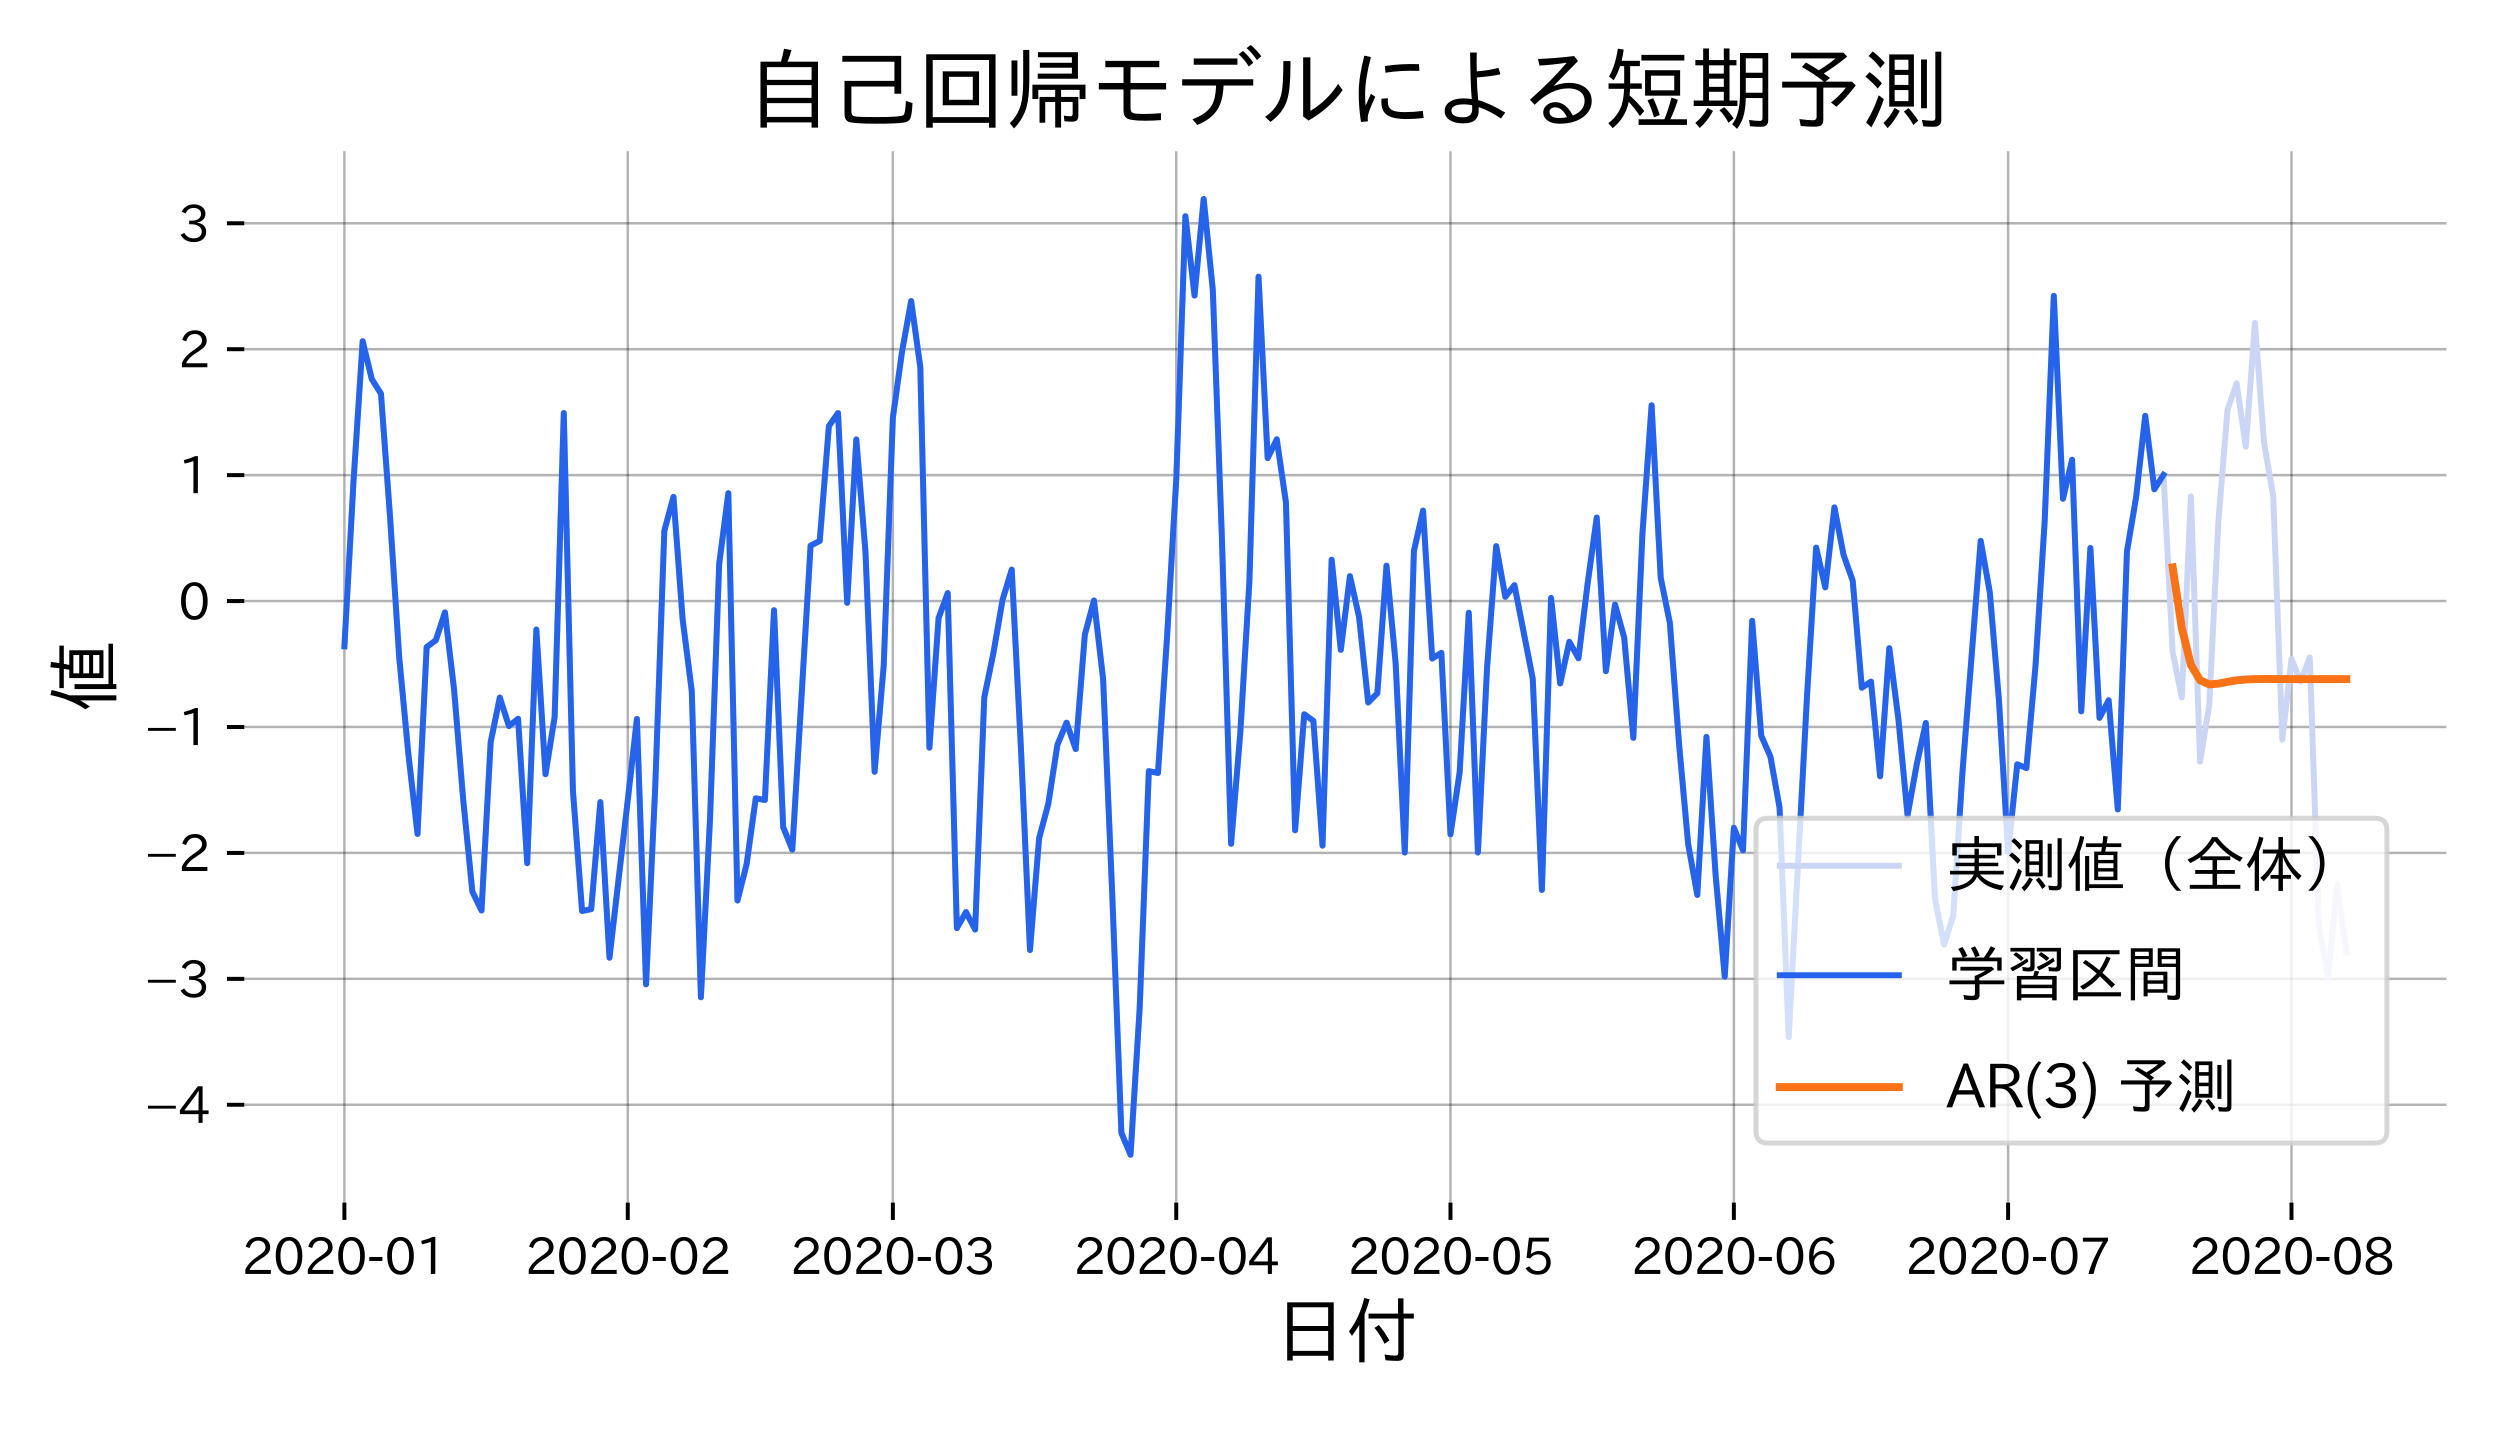 <?xml version="1.0" encoding="utf-8" standalone="no"?>
<!DOCTYPE svg PUBLIC "-//W3C//DTD SVG 1.1//EN"
  "http://www.w3.org/Graphics/SVG/1.1/DTD/svg11.dtd">
<svg xmlns:xlink="http://www.w3.org/1999/xlink" width="504pt" height="288pt" viewBox="0 0 504 288" xmlns="http://www.w3.org/2000/svg" version="1.1">
 <defs>
  <style type="text/css">*{stroke-linejoin: round; stroke-linecap: butt}</style>
 </defs>
 <g id="figure_1">
  <g id="patch_1">
   <path d="M 0 288 
L 504 288 
L 504 0 
L 0 0 
z
" style="fill: #ffffff"/>
  </g>
  <g id="axes_1">
   <g id="patch_2">
    <path d="M 49.25 242.44 
L 493.2 242.44 
L 493.2 30.48 
L 49.25 30.48 
z
" style="fill: #ffffff"/>
   </g>
   <g id="matplotlib.axis_1">
    <g id="xtick_1">
     <g id="line2d_1">
      <path d="M 69.43 242.44 
L 69.43 30.48 
" clip-path="url(#pdb21c81f16)" style="fill: none; stroke: #000000; stroke-opacity: 0.3; stroke-width: 0.5; stroke-linecap: square"/>
     </g>
     <g id="line2d_2">
      <defs>
       <path id="mfc5c01de71" d="M 0 0 
L 0 3.5 
" style="stroke: #000000; stroke-width: 0.8"/>
      </defs>
      <g>
       <use xlink:href="#mfc5c01de71" x="69.43" y="242.44" style="stroke: #000000; stroke-width: 0.8"/>
      </g>
     </g>
     <g id="text_1">
      <!-- 2020-01 -->
      <g transform="translate(48.744 256.931) scale(0.1 -0.1)">
       <defs>
        <path id="IPAexGothic-32" d="M 3659 63 
L 447 63 
L 447 594 
Q 825 1475 1894 2203 
L 2072 2322 
Q 2619 2697 2791 2906 
Q 2988 3153 2988 3444 
Q 2988 3772 2756 4003 
Q 2500 4259 2084 4259 
Q 1250 4259 991 3328 
L 497 3506 
Q 853 4725 2116 4725 
Q 2806 4725 3216 4316 
Q 3575 3947 3575 3425 
Q 3575 3038 3344 2722 
Q 3131 2416 2366 1938 
L 2231 1856 
Q 1256 1253 978 569 
L 3659 569 
L 3659 63 
z
" transform="scale(0.016)"/>
        <path id="IPAexGothic-30" d="M 2038 4725 
Q 2881 4725 3334 3944 
Q 3694 3325 3694 2344 
Q 3694 1372 3334 741 
Q 2888 -31 2016 -31 
Q 1147 -31 700 741 
Q 341 1372 341 2350 
Q 341 3713 1000 4334 
Q 1419 4725 2038 4725 
z
M 2016 4266 
Q 1516 4266 1228 3759 
Q 934 3247 934 2344 
Q 934 1456 1222 947 
Q 1513 447 2016 447 
Q 2619 447 2909 1153 
Q 3100 1622 3100 2375 
Q 3100 3256 2806 3759 
Q 2509 4266 2016 4266 
z
" transform="scale(0.016)"/>
        <path id="IPAexGothic-2d" d="M 1969 1703 
L 319 1703 
L 319 2203 
L 1969 2203 
L 1969 1703 
z
" transform="scale(0.016)"/>
        <path id="IPAexGothic-31" d="M 2463 63 
L 1900 63 
L 1900 4103 
Q 1372 3922 788 3797 
L 684 4231 
Q 1519 4441 2106 4731 
L 2463 4731 
L 2463 63 
z
" transform="scale(0.016)"/>
       </defs>
       <use xlink:href="#IPAexGothic-32"/>
       <use xlink:href="#IPAexGothic-30" transform="translate(62.988 0)"/>
       <use xlink:href="#IPAexGothic-32" transform="translate(125.977 0)"/>
       <use xlink:href="#IPAexGothic-30" transform="translate(188.965 0)"/>
       <use xlink:href="#IPAexGothic-2d" transform="translate(251.953 0)"/>
       <use xlink:href="#IPAexGothic-30" transform="translate(287.744 0)"/>
       <use xlink:href="#IPAexGothic-31" transform="translate(350.732 0)"/>
      </g>
     </g>
    </g>
    <g id="xtick_2">
     <g id="line2d_3">
      <path d="M 126.559 242.44 
L 126.559 30.48 
" clip-path="url(#pdb21c81f16)" style="fill: none; stroke: #000000; stroke-opacity: 0.3; stroke-width: 0.5; stroke-linecap: square"/>
     </g>
     <g id="line2d_4">
      <g>
       <use xlink:href="#mfc5c01de71" x="126.559" y="242.44" style="stroke: #000000; stroke-width: 0.8"/>
      </g>
     </g>
     <g id="text_2">
      <!-- 2020-02 -->
      <g transform="translate(105.874 256.931) scale(0.1 -0.1)">
       <use xlink:href="#IPAexGothic-32"/>
       <use xlink:href="#IPAexGothic-30" transform="translate(62.988 0)"/>
       <use xlink:href="#IPAexGothic-32" transform="translate(125.977 0)"/>
       <use xlink:href="#IPAexGothic-30" transform="translate(188.965 0)"/>
       <use xlink:href="#IPAexGothic-2d" transform="translate(251.953 0)"/>
       <use xlink:href="#IPAexGothic-30" transform="translate(287.744 0)"/>
       <use xlink:href="#IPAexGothic-32" transform="translate(350.732 0)"/>
      </g>
     </g>
    </g>
    <g id="xtick_3">
     <g id="line2d_5">
      <path d="M 180.002 242.44 
L 180.002 30.48 
" clip-path="url(#pdb21c81f16)" style="fill: none; stroke: #000000; stroke-opacity: 0.3; stroke-width: 0.5; stroke-linecap: square"/>
     </g>
     <g id="line2d_6">
      <g>
       <use xlink:href="#mfc5c01de71" x="180.002" y="242.44" style="stroke: #000000; stroke-width: 0.8"/>
      </g>
     </g>
     <g id="text_3">
      <!-- 2020-03 -->
      <g transform="translate(159.317 256.931) scale(0.1 -0.1)">
       <defs>
        <path id="IPAexGothic-33" d="M 2381 2419 
Q 3506 2216 3506 1278 
Q 3506 716 3128 356 
Q 2709 -31 1944 -31 
Q 797 -31 288 881 
L 756 1131 
Q 1109 441 1938 441 
Q 2425 441 2694 691 
Q 2950 928 2950 1291 
Q 2950 1719 2566 1978 
Q 2216 2213 1644 2213 
L 1363 2213 
L 1363 2669 
L 1656 2669 
Q 2231 2669 2534 2888 
Q 2859 3119 2859 3509 
Q 2859 3934 2494 4138 
Q 2259 4278 1931 4278 
Q 1238 4278 903 3578 
L 434 3803 
Q 897 4725 1938 4725 
Q 2597 4725 3006 4394 
Q 3416 4069 3416 3534 
Q 3416 3028 3019 2706 
Q 2763 2500 2381 2444 
L 2381 2419 
z
" transform="scale(0.016)"/>
       </defs>
       <use xlink:href="#IPAexGothic-32"/>
       <use xlink:href="#IPAexGothic-30" transform="translate(62.988 0)"/>
       <use xlink:href="#IPAexGothic-32" transform="translate(125.977 0)"/>
       <use xlink:href="#IPAexGothic-30" transform="translate(188.965 0)"/>
       <use xlink:href="#IPAexGothic-2d" transform="translate(251.953 0)"/>
       <use xlink:href="#IPAexGothic-30" transform="translate(287.744 0)"/>
       <use xlink:href="#IPAexGothic-33" transform="translate(350.732 0)"/>
      </g>
     </g>
    </g>
    <g id="xtick_4">
     <g id="line2d_7">
      <path d="M 237.132 242.44 
L 237.132 30.48 
" clip-path="url(#pdb21c81f16)" style="fill: none; stroke: #000000; stroke-opacity: 0.3; stroke-width: 0.5; stroke-linecap: square"/>
     </g>
     <g id="line2d_8">
      <g>
       <use xlink:href="#mfc5c01de71" x="237.132" y="242.44" style="stroke: #000000; stroke-width: 0.8"/>
      </g>
     </g>
     <g id="text_4">
      <!-- 2020-04 -->
      <g transform="translate(216.447 256.931) scale(0.1 -0.1)">
       <defs>
        <path id="IPAexGothic-34" d="M 3813 1159 
L 3059 1159 
L 3059 63 
L 2547 63 
L 2547 1159 
L 197 1159 
L 197 1672 
L 2456 4678 
L 3059 4678 
L 3059 1634 
L 3813 1634 
L 3813 1159 
z
M 2578 4109 
L 2559 4109 
Q 2278 3656 2003 3284 
L 759 1634 
L 2547 1634 
L 2547 3144 
Q 2547 3481 2578 4109 
z
" transform="scale(0.016)"/>
       </defs>
       <use xlink:href="#IPAexGothic-32"/>
       <use xlink:href="#IPAexGothic-30" transform="translate(62.988 0)"/>
       <use xlink:href="#IPAexGothic-32" transform="translate(125.977 0)"/>
       <use xlink:href="#IPAexGothic-30" transform="translate(188.965 0)"/>
       <use xlink:href="#IPAexGothic-2d" transform="translate(251.953 0)"/>
       <use xlink:href="#IPAexGothic-30" transform="translate(287.744 0)"/>
       <use xlink:href="#IPAexGothic-34" transform="translate(350.732 0)"/>
      </g>
     </g>
    </g>
    <g id="xtick_5">
     <g id="line2d_9">
      <path d="M 292.418 242.44 
L 292.418 30.48 
" clip-path="url(#pdb21c81f16)" style="fill: none; stroke: #000000; stroke-opacity: 0.3; stroke-width: 0.5; stroke-linecap: square"/>
     </g>
     <g id="line2d_10">
      <g>
       <use xlink:href="#mfc5c01de71" x="292.418" y="242.44" style="stroke: #000000; stroke-width: 0.8"/>
      </g>
     </g>
     <g id="text_5">
      <!-- 2020-05 -->
      <g transform="translate(271.733 256.931) scale(0.1 -0.1)">
       <defs>
        <path id="IPAexGothic-35" d="M 1178 2603 
Q 1634 2963 2172 2963 
Q 2816 2963 3241 2528 
Q 3638 2113 3638 1497 
Q 3638 938 3297 513 
Q 2869 -31 2031 -31 
Q 959 -31 469 784 
L 938 1028 
Q 1309 434 2013 434 
Q 2466 434 2769 716 
Q 3081 1013 3081 1503 
Q 3081 1966 2806 2241 
Q 2519 2528 2056 2528 
Q 1406 2528 1072 2028 
L 591 2091 
L 884 4634 
L 3406 4634 
L 3406 4153 
L 1341 4153 
L 1134 2603 
L 1178 2603 
z
" transform="scale(0.016)"/>
       </defs>
       <use xlink:href="#IPAexGothic-32"/>
       <use xlink:href="#IPAexGothic-30" transform="translate(62.988 0)"/>
       <use xlink:href="#IPAexGothic-32" transform="translate(125.977 0)"/>
       <use xlink:href="#IPAexGothic-30" transform="translate(188.965 0)"/>
       <use xlink:href="#IPAexGothic-2d" transform="translate(251.953 0)"/>
       <use xlink:href="#IPAexGothic-30" transform="translate(287.744 0)"/>
       <use xlink:href="#IPAexGothic-35" transform="translate(350.732 0)"/>
      </g>
     </g>
    </g>
    <g id="xtick_6">
     <g id="line2d_11">
      <path d="M 349.547 242.44 
L 349.547 30.48 
" clip-path="url(#pdb21c81f16)" style="fill: none; stroke: #000000; stroke-opacity: 0.3; stroke-width: 0.5; stroke-linecap: square"/>
     </g>
     <g id="line2d_12">
      <g>
       <use xlink:href="#mfc5c01de71" x="349.547" y="242.44" style="stroke: #000000; stroke-width: 0.8"/>
      </g>
     </g>
     <g id="text_6">
      <!-- 2020-06 -->
      <g transform="translate(328.862 256.931) scale(0.1 -0.1)">
       <defs>
        <path id="IPAexGothic-36" d="M 1056 2328 
Q 1509 2981 2234 2981 
Q 2906 2981 3316 2513 
Q 3675 2106 3675 1522 
Q 3675 884 3272 434 
Q 2853 -31 2178 -31 
Q 1375 -31 922 581 
Q 481 1178 481 2228 
Q 481 3425 1013 4109 
Q 1494 4725 2272 4725 
Q 3191 4725 3609 4025 
L 3150 3775 
Q 2894 4266 2300 4266 
Q 1119 4266 1031 2328 
L 1056 2328 
z
M 2141 2547 
Q 1684 2547 1384 2206 
Q 1116 1900 1116 1541 
Q 1116 1156 1353 844 
Q 1672 428 2159 428 
Q 2669 428 2941 844 
Q 3125 1128 3125 1503 
Q 3125 1944 2881 2228 
Q 2600 2547 2141 2547 
z
" transform="scale(0.016)"/>
       </defs>
       <use xlink:href="#IPAexGothic-32"/>
       <use xlink:href="#IPAexGothic-30" transform="translate(62.988 0)"/>
       <use xlink:href="#IPAexGothic-32" transform="translate(125.977 0)"/>
       <use xlink:href="#IPAexGothic-30" transform="translate(188.965 0)"/>
       <use xlink:href="#IPAexGothic-2d" transform="translate(251.953 0)"/>
       <use xlink:href="#IPAexGothic-30" transform="translate(287.744 0)"/>
       <use xlink:href="#IPAexGothic-36" transform="translate(350.732 0)"/>
      </g>
     </g>
    </g>
    <g id="xtick_7">
     <g id="line2d_13">
      <path d="M 404.834 242.44 
L 404.834 30.48 
" clip-path="url(#pdb21c81f16)" style="fill: none; stroke: #000000; stroke-opacity: 0.3; stroke-width: 0.5; stroke-linecap: square"/>
     </g>
     <g id="line2d_14">
      <g>
       <use xlink:href="#mfc5c01de71" x="404.834" y="242.44" style="stroke: #000000; stroke-width: 0.8"/>
      </g>
     </g>
     <g id="text_7">
      <!-- 2020-07 -->
      <g transform="translate(384.149 256.931) scale(0.1 -0.1)">
       <defs>
        <path id="IPAexGothic-37" d="M 3597 4263 
Q 2238 2106 1778 63 
L 1131 63 
Q 1581 1834 2950 4128 
L 428 4128 
L 428 4634 
L 3597 4634 
L 3597 4263 
z
" transform="scale(0.016)"/>
       </defs>
       <use xlink:href="#IPAexGothic-32"/>
       <use xlink:href="#IPAexGothic-30" transform="translate(62.988 0)"/>
       <use xlink:href="#IPAexGothic-32" transform="translate(125.977 0)"/>
       <use xlink:href="#IPAexGothic-30" transform="translate(188.965 0)"/>
       <use xlink:href="#IPAexGothic-2d" transform="translate(251.953 0)"/>
       <use xlink:href="#IPAexGothic-30" transform="translate(287.744 0)"/>
       <use xlink:href="#IPAexGothic-37" transform="translate(350.732 0)"/>
      </g>
     </g>
    </g>
    <g id="xtick_8">
     <g id="line2d_15">
      <path d="M 461.963 242.44 
L 461.963 30.48 
" clip-path="url(#pdb21c81f16)" style="fill: none; stroke: #000000; stroke-opacity: 0.3; stroke-width: 0.5; stroke-linecap: square"/>
     </g>
     <g id="line2d_16">
      <g>
       <use xlink:href="#mfc5c01de71" x="461.963" y="242.44" style="stroke: #000000; stroke-width: 0.8"/>
      </g>
     </g>
     <g id="text_8">
      <!-- 2020-08 -->
      <g transform="translate(441.278 256.931) scale(0.1 -0.1)">
       <defs>
        <path id="IPAexGothic-38" d="M 2541 2425 
Q 3700 2031 3700 1197 
Q 3700 541 3100 197 
Q 2663 -56 2016 -56 
Q 1366 -56 928 197 
Q 347 531 347 1178 
Q 347 1988 1409 2381 
L 1409 2400 
Q 481 2734 481 3509 
Q 481 4100 981 4456 
Q 1406 4756 2019 4756 
Q 2703 4756 3131 4403 
Q 3553 4069 3553 3566 
Q 3553 2706 2541 2444 
L 2541 2425 
z
M 2022 2625 
Q 2997 2856 2997 3528 
Q 2997 3916 2675 4150 
Q 2413 4347 2016 4347 
Q 1606 4347 1331 4128 
Q 1050 3897 1050 3522 
Q 1050 3150 1350 2925 
Q 1494 2809 1722 2722 
Q 1984 2616 2022 2625 
z
M 1978 2209 
Q 922 1931 922 1216 
Q 922 775 1313 556 
Q 1606 391 2009 391 
Q 2575 391 2881 697 
Q 3106 922 3106 1250 
Q 3106 1594 2794 1850 
Q 2609 1994 2350 2100 
Q 2047 2222 1978 2209 
z
" transform="scale(0.016)"/>
       </defs>
       <use xlink:href="#IPAexGothic-32"/>
       <use xlink:href="#IPAexGothic-30" transform="translate(62.988 0)"/>
       <use xlink:href="#IPAexGothic-32" transform="translate(125.977 0)"/>
       <use xlink:href="#IPAexGothic-30" transform="translate(188.965 0)"/>
       <use xlink:href="#IPAexGothic-2d" transform="translate(251.953 0)"/>
       <use xlink:href="#IPAexGothic-30" transform="translate(287.744 0)"/>
       <use xlink:href="#IPAexGothic-38" transform="translate(350.732 0)"/>
      </g>
     </g>
    </g>
    <g id="text_9">
     <!-- 日付 -->
     <g transform="translate(256.825 273.617) scale(0.144 -0.144)">
      <defs>
       <path id="IPAexGothic-65e5" d="M 5231 4800 
L 5231 -288 
L 4744 -288 
L 4744 128 
L 1647 128 
L 1647 -288 
L 1159 -288 
L 1159 4800 
L 5231 4800 
z
M 1647 4372 
L 1647 2731 
L 4744 2731 
L 4744 4372 
L 1647 4372 
z
M 1647 2297 
L 1647 556 
L 4744 556 
L 4744 2297 
L 1647 2297 
z
" transform="scale(0.016)"/>
       <path id="IPAexGothic-4ed8" d="M 1681 3769 
L 1681 -447 
L 1213 -447 
L 1213 2822 
Q 913 2313 578 1863 
L 316 2253 
Q 1241 3463 1653 5184 
L 2128 5069 
Q 1928 4378 1719 3859 
L 1681 3769 
z
M 5084 3816 
L 5991 3816 
L 5991 3388 
L 5109 3388 
L 5109 213 
Q 5109 -78 5006 -191 
Q 4888 -319 4525 -319 
Q 4031 -319 3513 -266 
L 3431 238 
Q 3978 141 4403 141 
Q 4634 141 4634 384 
L 4634 3388 
L 2028 3388 
L 2028 3816 
L 4609 3816 
L 4609 5153 
L 5084 5153 
L 5084 3816 
z
M 3431 1172 
Q 3034 1994 2547 2566 
L 2931 2822 
Q 3428 2231 3853 1472 
L 3431 1172 
z
" transform="scale(0.016)"/>
      </defs>
      <use xlink:href="#IPAexGothic-65e5"/>
      <use xlink:href="#IPAexGothic-4ed8" transform="translate(100 0)"/>
     </g>
    </g>
   </g>
   <g id="matplotlib.axis_2">
    <g id="ytick_1">
     <g id="line2d_17">
      <path d="M 49.25 222.724 
L 493.2 222.724 
" clip-path="url(#pdb21c81f16)" style="fill: none; stroke: #000000; stroke-opacity: 0.3; stroke-width: 0.5; stroke-linecap: square"/>
     </g>
     <g id="line2d_18">
      <defs>
       <path id="m4b4e671183" d="M 0 0 
L -3.5 0 
" style="stroke: #000000; stroke-width: 0.8"/>
      </defs>
      <g>
       <use xlink:href="#m4b4e671183" x="49.25" y="222.724" style="stroke: #000000; stroke-width: 0.8"/>
      </g>
     </g>
     <g id="text_10">
      <!-- −4 -->
      <g transform="translate(29.169 226.47) scale(0.1 -0.1)">
       <defs>
        <path id="IPAexGothic-2212" d="M 416 2222 
L 3922 2222 
L 3922 1856 
L 416 1856 
L 416 2222 
z
" transform="scale(0.016)"/>
       </defs>
       <use xlink:href="#IPAexGothic-2212"/>
       <use xlink:href="#IPAexGothic-34" transform="translate(67.822 0)"/>
      </g>
     </g>
    </g>
    <g id="ytick_2">
     <g id="line2d_19">
      <path d="M 49.25 197.337 
L 493.2 197.337 
" clip-path="url(#pdb21c81f16)" style="fill: none; stroke: #000000; stroke-opacity: 0.3; stroke-width: 0.5; stroke-linecap: square"/>
     </g>
     <g id="line2d_20">
      <g>
       <use xlink:href="#m4b4e671183" x="49.25" y="197.337" style="stroke: #000000; stroke-width: 0.8"/>
      </g>
     </g>
     <g id="text_11">
      <!-- −3 -->
      <g transform="translate(29.169 201.082) scale(0.1 -0.1)">
       <use xlink:href="#IPAexGothic-2212"/>
       <use xlink:href="#IPAexGothic-33" transform="translate(67.822 0)"/>
      </g>
     </g>
    </g>
    <g id="ytick_3">
     <g id="line2d_21">
      <path d="M 49.25 171.949 
L 493.2 171.949 
" clip-path="url(#pdb21c81f16)" style="fill: none; stroke: #000000; stroke-opacity: 0.3; stroke-width: 0.5; stroke-linecap: square"/>
     </g>
     <g id="line2d_22">
      <g>
       <use xlink:href="#m4b4e671183" x="49.25" y="171.949" style="stroke: #000000; stroke-width: 0.8"/>
      </g>
     </g>
     <g id="text_12">
      <!-- −2 -->
      <g transform="translate(29.169 175.694) scale(0.1 -0.1)">
       <use xlink:href="#IPAexGothic-2212"/>
       <use xlink:href="#IPAexGothic-32" transform="translate(67.822 0)"/>
      </g>
     </g>
    </g>
    <g id="ytick_4">
     <g id="line2d_23">
      <path d="M 49.25 146.561 
L 493.2 146.561 
" clip-path="url(#pdb21c81f16)" style="fill: none; stroke: #000000; stroke-opacity: 0.3; stroke-width: 0.5; stroke-linecap: square"/>
     </g>
     <g id="line2d_24">
      <g>
       <use xlink:href="#m4b4e671183" x="49.25" y="146.561" style="stroke: #000000; stroke-width: 0.8"/>
      </g>
     </g>
     <g id="text_13">
      <!-- −1 -->
      <g transform="translate(29.169 150.306) scale(0.1 -0.1)">
       <use xlink:href="#IPAexGothic-2212"/>
       <use xlink:href="#IPAexGothic-31" transform="translate(67.822 0)"/>
      </g>
     </g>
    </g>
    <g id="ytick_5">
     <g id="line2d_25">
      <path d="M 49.25 121.173 
L 493.2 121.173 
" clip-path="url(#pdb21c81f16)" style="fill: none; stroke: #000000; stroke-opacity: 0.3; stroke-width: 0.5; stroke-linecap: square"/>
     </g>
     <g id="line2d_26">
      <g>
       <use xlink:href="#m4b4e671183" x="49.25" y="121.173" style="stroke: #000000; stroke-width: 0.8"/>
      </g>
     </g>
     <g id="text_14">
      <!-- 0 -->
      <g transform="translate(35.952 124.919) scale(0.1 -0.1)">
       <use xlink:href="#IPAexGothic-30"/>
      </g>
     </g>
    </g>
    <g id="ytick_6">
     <g id="line2d_27">
      <path d="M 49.25 95.786 
L 493.2 95.786 
" clip-path="url(#pdb21c81f16)" style="fill: none; stroke: #000000; stroke-opacity: 0.3; stroke-width: 0.5; stroke-linecap: square"/>
     </g>
     <g id="line2d_28">
      <g>
       <use xlink:href="#m4b4e671183" x="49.25" y="95.786" style="stroke: #000000; stroke-width: 0.8"/>
      </g>
     </g>
     <g id="text_15">
      <!-- 1 -->
      <g transform="translate(35.952 99.531) scale(0.1 -0.1)">
       <use xlink:href="#IPAexGothic-31"/>
      </g>
     </g>
    </g>
    <g id="ytick_7">
     <g id="line2d_29">
      <path d="M 49.25 70.398 
L 493.2 70.398 
" clip-path="url(#pdb21c81f16)" style="fill: none; stroke: #000000; stroke-opacity: 0.3; stroke-width: 0.5; stroke-linecap: square"/>
     </g>
     <g id="line2d_30">
      <g>
       <use xlink:href="#m4b4e671183" x="49.25" y="70.398" style="stroke: #000000; stroke-width: 0.8"/>
      </g>
     </g>
     <g id="text_16">
      <!-- 2 -->
      <g transform="translate(35.952 74.143) scale(0.1 -0.1)">
       <use xlink:href="#IPAexGothic-32"/>
      </g>
     </g>
    </g>
    <g id="ytick_8">
     <g id="line2d_31">
      <path d="M 49.25 45.01 
L 493.2 45.01 
" clip-path="url(#pdb21c81f16)" style="fill: none; stroke: #000000; stroke-opacity: 0.3; stroke-width: 0.5; stroke-linecap: square"/>
     </g>
     <g id="line2d_32">
      <g>
       <use xlink:href="#m4b4e671183" x="49.25" y="45.01" style="stroke: #000000; stroke-width: 0.8"/>
      </g>
     </g>
     <g id="text_17">
      <!-- 3 -->
      <g transform="translate(35.952 48.755) scale(0.1 -0.1)">
       <use xlink:href="#IPAexGothic-33"/>
      </g>
     </g>
    </g>
    <g id="text_18">
     <!-- 値 -->
     <g transform="translate(22.433 143.66) rotate(-90) scale(0.144 -0.144)">
      <defs>
       <path id="IPAexGothic-5024" d="M 4172 3675 
L 5453 3675 
L 5453 684 
L 3019 684 
L 3019 3675 
L 3750 3675 
Q 3788 3884 3825 4153 
L 2141 4153 
L 2141 4544 
L 3884 4544 
Q 3922 4844 3966 5325 
L 4434 5272 
L 4388 4953 
Q 4331 4578 4331 4544 
L 5863 4544 
L 5863 4153 
L 4269 4153 
Q 4200 3781 4172 3675 
z
M 5038 3316 
L 3434 3316 
L 3434 2803 
L 5038 2803 
L 5038 3316 
z
M 3434 2450 
L 3434 1941 
L 5038 1941 
L 5038 2450 
L 3434 2450 
z
M 3434 1588 
L 3434 1044 
L 5038 1044 
L 5038 1588 
L 3434 1588 
z
M 1509 3669 
L 1509 -447 
L 1069 -447 
L 1069 2725 
Q 856 2338 531 1875 
L 288 2266 
Q 1163 3531 1541 5325 
L 1975 5222 
Q 1791 4378 1509 3669 
z
M 2488 244 
L 6031 244 
L 6031 -153 
L 2488 -153 
L 2488 -447 
L 2059 -447 
L 2059 3213 
L 2488 3213 
L 2488 244 
z
" transform="scale(0.016)"/>
      </defs>
      <use xlink:href="#IPAexGothic-5024"/>
     </g>
    </g>
   </g>
   <g id="line2d_33">
    <path d="M 69.43 130.304 
L 71.272 97.007 
L 73.115 68.793 
L 74.958 76.453 
L 76.801 79.355 
L 78.644 104.329 
L 80.487 132.59 
L 82.33 152.023 
L 84.173 168.116 
L 86.015 130.443 
L 87.858 129.091 
L 89.701 123.459 
L 91.544 139.021 
L 93.387 161.284 
L 95.23 179.766 
L 97.073 183.553 
L 98.916 149.628 
L 100.759 140.624 
L 102.601 146.385 
L 104.444 144.896 
L 106.287 174.016 
L 108.13 126.919 
L 109.973 156.077 
L 111.816 144.53 
L 113.659 83.27 
L 115.502 159.41 
L 117.344 183.659 
L 119.187 183.286 
L 121.03 161.693 
L 122.873 193.074 
L 126.559 161.308 
L 128.402 144.938 
L 130.245 198.444 
L 132.087 158.851 
L 133.93 107.007 
L 135.773 100.173 
L 137.616 124.831 
L 139.459 139.307 
L 141.302 201.051 
L 143.145 165.003 
L 144.988 113.695 
L 146.831 99.432 
L 148.673 181.541 
L 150.516 174.245 
L 152.359 160.935 
L 154.202 161.282 
L 156.045 123.018 
L 157.888 166.748 
L 159.731 171.298 
L 163.416 109.993 
L 165.259 109.053 
L 167.102 85.898 
L 168.945 83.274 
L 170.788 121.536 
L 172.631 88.588 
L 174.474 111.201 
L 176.317 155.589 
L 178.16 134.144 
L 180.002 84.192 
L 181.845 70.935 
L 183.688 60.687 
L 185.531 73.993 
L 187.374 150.728 
L 189.217 124.597 
L 191.06 119.571 
L 192.903 187.104 
L 194.745 183.874 
L 196.588 187.397 
L 198.431 140.59 
L 200.274 131.633 
L 202.117 120.924 
L 203.96 114.837 
L 205.803 150.454 
L 207.646 191.527 
L 209.488 168.969 
L 211.331 162.079 
L 213.174 150.169 
L 215.017 145.694 
L 216.86 151.012 
L 218.703 127.965 
L 220.546 121.057 
L 222.389 136.906 
L 224.232 180.413 
L 226.074 228.396 
L 227.917 232.805 
L 229.76 203.206 
L 231.603 155.461 
L 233.446 155.837 
L 235.289 128.244 
L 237.132 96.653 
L 238.975 43.587 
L 240.817 59.575 
L 242.66 40.115 
L 244.503 58.482 
L 246.346 108.736 
L 248.189 170.114 
L 250.032 147.885 
L 251.875 117.315 
L 253.718 55.776 
L 255.561 92.361 
L 257.403 88.561 
L 259.246 101.286 
L 261.089 167.381 
L 262.932 144.003 
L 264.775 145.323 
L 266.618 170.483 
L 268.461 112.84 
L 270.304 131.006 
L 272.146 116.153 
L 273.989 124.397 
L 275.832 141.621 
L 277.675 139.749 
L 279.518 114.042 
L 281.361 133.698 
L 283.204 171.868 
L 285.047 111.054 
L 286.889 102.935 
L 288.732 132.754 
L 290.575 131.608 
L 292.418 168.204 
L 294.261 155.75 
L 296.104 123.527 
L 297.947 171.864 
L 299.79 134.644 
L 301.633 110.099 
L 303.475 120.323 
L 305.318 117.977 
L 309.004 136.853 
L 310.847 179.416 
L 312.69 120.551 
L 314.533 137.785 
L 316.376 129.38 
L 318.218 132.702 
L 320.061 117.681 
L 321.904 104.331 
L 323.747 135.311 
L 325.59 121.872 
L 327.433 128.516 
L 329.276 148.744 
L 331.119 107.544 
L 332.962 81.712 
L 334.804 116.511 
L 336.647 125.583 
L 338.49 149.921 
L 340.333 170.172 
L 342.176 180.414 
L 344.019 148.56 
L 345.862 176.308 
L 347.705 196.901 
L 349.547 166.881 
L 351.39 171.439 
L 353.233 125.152 
L 355.076 148.351 
L 356.919 152.542 
L 358.762 162.823 
L 360.605 209.097 
L 364.29 140.424 
L 366.133 110.4 
L 367.976 118.417 
L 369.819 102.289 
L 371.662 111.877 
L 373.505 117.058 
L 375.348 138.647 
L 377.191 137.414 
L 379.034 156.493 
L 380.876 130.673 
L 382.719 144.959 
L 384.562 164.371 
L 386.405 154.148 
L 388.248 145.749 
L 390.091 181.276 
L 391.934 190.426 
L 393.777 184.524 
L 395.619 155.844 
L 399.305 109.036 
L 401.148 119.447 
L 402.991 141.206 
L 404.834 171.769 
L 406.677 154.086 
L 408.52 154.843 
L 410.363 134.201 
L 412.205 105.135 
L 414.048 59.649 
L 415.891 100.548 
L 417.734 92.683 
L 419.577 143.406 
L 421.42 110.476 
L 423.263 144.722 
L 425.106 141.171 
L 426.948 163.186 
L 428.791 111.189 
L 430.634 100.278 
L 432.477 83.825 
L 434.32 98.642 
L 436.163 95.726 
L 438.006 131.426 
L 439.849 140.623 
L 441.691 100.071 
L 443.534 153.565 
L 445.377 142.215 
L 447.22 105.188 
L 449.063 82.632 
L 450.906 77.254 
L 452.749 90.06 
L 454.592 65.114 
L 456.435 89.293 
L 458.277 99.944 
L 460.12 149.114 
L 461.963 132.845 
L 463.806 137.386 
L 465.649 132.525 
L 467.492 186.697 
L 469.335 197.183 
L 471.178 178.267 
L 473.02 192.017 
L 473.02 192.017 
" clip-path="url(#pdb21c81f16)" style="fill: none; stroke: #cbd5f5; stroke-width: 1.2; stroke-linecap: square"/>
   </g>
   <g id="line2d_34">
    <path d="M 69.43 130.304 
L 71.272 97.007 
L 73.115 68.793 
L 74.958 76.453 
L 76.801 79.355 
L 78.644 104.329 
L 80.487 132.59 
L 82.33 152.023 
L 84.173 168.116 
L 86.015 130.443 
L 87.858 129.091 
L 89.701 123.459 
L 91.544 139.021 
L 93.387 161.284 
L 95.23 179.766 
L 97.073 183.553 
L 98.916 149.628 
L 100.759 140.624 
L 102.601 146.385 
L 104.444 144.896 
L 106.287 174.016 
L 108.13 126.919 
L 109.973 156.077 
L 111.816 144.53 
L 113.659 83.27 
L 115.502 159.41 
L 117.344 183.659 
L 119.187 183.286 
L 121.03 161.693 
L 122.873 193.074 
L 126.559 161.308 
L 128.402 144.938 
L 130.245 198.444 
L 132.087 158.851 
L 133.93 107.007 
L 135.773 100.173 
L 137.616 124.831 
L 139.459 139.307 
L 141.302 201.051 
L 143.145 165.003 
L 144.988 113.695 
L 146.831 99.432 
L 148.673 181.541 
L 150.516 174.245 
L 152.359 160.935 
L 154.202 161.282 
L 156.045 123.018 
L 157.888 166.748 
L 159.731 171.298 
L 163.416 109.993 
L 165.259 109.053 
L 167.102 85.898 
L 168.945 83.274 
L 170.788 121.536 
L 172.631 88.588 
L 174.474 111.201 
L 176.317 155.589 
L 178.16 134.144 
L 180.002 84.192 
L 181.845 70.935 
L 183.688 60.687 
L 185.531 73.993 
L 187.374 150.728 
L 189.217 124.597 
L 191.06 119.571 
L 192.903 187.104 
L 194.745 183.874 
L 196.588 187.397 
L 198.431 140.59 
L 200.274 131.633 
L 202.117 120.924 
L 203.96 114.837 
L 205.803 150.454 
L 207.646 191.527 
L 209.488 168.969 
L 211.331 162.079 
L 213.174 150.169 
L 215.017 145.694 
L 216.86 151.012 
L 218.703 127.965 
L 220.546 121.057 
L 222.389 136.906 
L 224.232 180.413 
L 226.074 228.396 
L 227.917 232.805 
L 229.76 203.206 
L 231.603 155.461 
L 233.446 155.837 
L 235.289 128.244 
L 237.132 96.653 
L 238.975 43.587 
L 240.817 59.575 
L 242.66 40.115 
L 244.503 58.482 
L 246.346 108.736 
L 248.189 170.114 
L 250.032 147.885 
L 251.875 117.315 
L 253.718 55.776 
L 255.561 92.361 
L 257.403 88.561 
L 259.246 101.286 
L 261.089 167.381 
L 262.932 144.003 
L 264.775 145.323 
L 266.618 170.483 
L 268.461 112.84 
L 270.304 131.006 
L 272.146 116.153 
L 273.989 124.397 
L 275.832 141.621 
L 277.675 139.749 
L 279.518 114.042 
L 281.361 133.698 
L 283.204 171.868 
L 285.047 111.054 
L 286.889 102.935 
L 288.732 132.754 
L 290.575 131.608 
L 292.418 168.204 
L 294.261 155.75 
L 296.104 123.527 
L 297.947 171.864 
L 299.79 134.644 
L 301.633 110.099 
L 303.475 120.323 
L 305.318 117.977 
L 309.004 136.853 
L 310.847 179.416 
L 312.69 120.551 
L 314.533 137.785 
L 316.376 129.38 
L 318.218 132.702 
L 320.061 117.681 
L 321.904 104.331 
L 323.747 135.311 
L 325.59 121.872 
L 327.433 128.516 
L 329.276 148.744 
L 331.119 107.544 
L 332.962 81.712 
L 334.804 116.511 
L 336.647 125.583 
L 338.49 149.921 
L 340.333 170.172 
L 342.176 180.414 
L 344.019 148.56 
L 345.862 176.308 
L 347.705 196.901 
L 349.547 166.881 
L 351.39 171.439 
L 353.233 125.152 
L 355.076 148.351 
L 356.919 152.542 
L 358.762 162.823 
L 360.605 209.097 
L 364.29 140.424 
L 366.133 110.4 
L 367.976 118.417 
L 369.819 102.289 
L 371.662 111.877 
L 373.505 117.058 
L 375.348 138.647 
L 377.191 137.414 
L 379.034 156.493 
L 380.876 130.673 
L 382.719 144.959 
L 384.562 164.371 
L 386.405 154.148 
L 388.248 145.749 
L 390.091 181.276 
L 391.934 190.426 
L 393.777 184.524 
L 395.619 155.844 
L 399.305 109.036 
L 401.148 119.447 
L 402.991 141.206 
L 404.834 171.769 
L 406.677 154.086 
L 408.52 154.843 
L 410.363 134.201 
L 412.205 105.135 
L 414.048 59.649 
L 415.891 100.548 
L 417.734 92.683 
L 419.577 143.406 
L 421.42 110.476 
L 423.263 144.722 
L 425.106 141.171 
L 426.948 163.186 
L 428.791 111.189 
L 430.634 100.278 
L 432.477 83.825 
L 434.32 98.642 
L 436.163 95.726 
L 436.163 95.726 
" clip-path="url(#pdb21c81f16)" style="fill: none; stroke: #2563eb; stroke-width: 1.2; stroke-linecap: square"/>
   </g>
   <g id="line2d_35">
    <path d="M 438.006 114.368 
L 439.849 126.599 
L 441.691 134.045 
L 443.534 137.142 
L 445.377 137.965 
L 447.22 137.823 
L 449.063 137.458 
L 450.906 137.158 
L 452.749 136.983 
L 454.592 136.906 
L 456.435 136.885 
L 458.277 136.887 
L 460.12 136.895 
L 461.963 136.902 
L 463.806 136.906 
L 465.649 136.908 
L 467.492 136.909 
L 469.335 136.909 
L 471.178 136.908 
L 473.02 136.908 
" clip-path="url(#pdb21c81f16)" style="fill: none; stroke: #f97316; stroke-width: 1.6; stroke-linecap: square"/>
   </g>
   <g id="text_19">
    <!-- 自己回帰モデルによる短期予測 -->
    <g transform="translate(150.265 24.48) scale(0.173 -0.173)">
     <defs>
      <path id="IPAexGothic-81ea" d="M 2591 4353 
Q 2719 4766 2816 5294 
L 3359 5191 
Q 3250 4809 3072 4353 
L 5291 4353 
L 5291 -450 
L 4822 -450 
L 4822 -72 
L 1569 -72 
L 1569 -450 
L 1100 -450 
L 1100 4353 
L 2591 4353 
z
M 1569 3956 
L 1569 3028 
L 4822 3028 
L 4822 3956 
L 1569 3956 
z
M 1569 2644 
L 1569 1716 
L 4822 1716 
L 4822 2644 
L 1569 2644 
z
M 1569 1331 
L 1569 325 
L 4822 325 
L 4822 1331 
L 1569 1331 
z
" transform="scale(0.016)"/>
      <path id="IPAexGothic-5df1" d="M 1472 2541 
L 1472 728 
Q 1472 416 1716 366 
Q 2003 316 3328 316 
Q 5109 316 5272 469 
Q 5394 591 5434 1369 
L 5441 1491 
L 5925 1338 
Q 5878 347 5722 134 
Q 5600 -38 5253 -88 
Q 4706 -166 3269 -166 
Q 1466 -166 1197 6 
Q 972 153 972 556 
L 972 2956 
L 4606 2956 
L 4606 4347 
L 813 4347 
L 813 4775 
L 5100 4775 
L 5100 2016 
L 4606 2016 
L 4606 2541 
L 1472 2541 
z
" transform="scale(0.016)"/>
      <path id="IPAexGothic-56de" d="M 4519 3647 
L 4519 1178 
L 1875 1178 
L 1875 3647 
L 4519 3647 
z
M 2328 3250 
L 2328 1575 
L 4066 1575 
L 4066 3250 
L 2328 3250 
z
M 5722 4891 
L 5722 -456 
L 5247 -456 
L 5247 -103 
L 1147 -103 
L 1147 -456 
L 672 -456 
L 672 4891 
L 5722 4891 
z
M 1147 4475 
L 1147 313 
L 5247 313 
L 5247 4475 
L 1147 4475 
z
" transform="scale(0.016)"/>
      <path id="IPAexGothic-5e30" d="M 5472 5044 
L 5472 3109 
L 2541 3109 
L 2541 3481 
L 5031 3481 
L 5031 3909 
L 2700 3909 
L 2700 4269 
L 5031 4269 
L 5031 4672 
L 2559 4672 
L 2559 5044 
L 5472 5044 
z
M 6022 2675 
L 6022 1631 
L 5594 1631 
L 5594 2297 
L 4244 2297 
L 4244 1784 
L 5503 1784 
L 5503 384 
Q 5503 -19 5056 -19 
Q 4809 -19 4488 13 
L 4441 428 
Q 4719 378 4928 378 
Q 5088 378 5088 544 
L 5088 1419 
L 4244 1419 
L 4244 -447 
L 3816 -447 
L 3816 1419 
L 3091 1419 
L 3091 -97 
L 2675 -97 
L 2675 1784 
L 3816 1784 
L 3816 2297 
L 2584 2297 
L 2584 1631 
L 2156 1631 
L 2156 2675 
L 6022 2675 
z
M 634 4441 
L 1063 4441 
L 1063 1869 
L 634 1869 
L 634 4441 
z
M 1484 5209 
L 1931 5209 
L 1931 3109 
Q 1931 1747 1722 1019 
Q 1463 153 819 -513 
L 506 -122 
Q 1072 388 1313 1216 
Q 1484 1841 1484 2975 
L 1484 5209 
z
" transform="scale(0.016)"/>
      <path id="IPAexGothic-30e2" d="M 1216 4409 
L 5147 4409 
L 5147 3950 
L 3053 3950 
L 3053 2797 
L 5644 2797 
L 5644 2328 
L 3053 2328 
L 3053 972 
Q 3053 669 3272 600 
Q 3453 544 4013 544 
Q 4556 544 5269 600 
L 5269 97 
Q 4684 50 4147 50 
Q 3025 50 2753 250 
Q 2541 403 2541 825 
L 2541 2328 
L 744 2328 
L 744 2797 
L 2541 2797 
L 2541 3950 
L 1216 3950 
L 1216 4409 
z
" transform="scale(0.016)"/>
      <path id="IPAexGothic-30c7" d="M 563 3072 
L 5741 3072 
L 5741 2613 
L 3578 2613 
Q 3538 1516 3134 872 
Q 2688 156 1663 -256 
L 1313 156 
Q 2338 538 2713 1166 
Q 3003 1644 3034 2613 
L 563 2613 
L 563 3072 
z
M 1406 4588 
L 4588 4588 
L 4588 4128 
L 1406 4128 
L 1406 4588 
z
M 6009 4469 
Q 5647 5009 5253 5338 
L 5553 5569 
Q 5938 5259 6328 4744 
L 6009 4469 
z
M 5413 4000 
Q 5125 4491 4678 4891 
L 4991 5131 
Q 5363 4825 5747 4275 
L 5413 4000 
z
" transform="scale(0.016)"/>
      <path id="IPAexGothic-30eb" d="M 353 331 
Q 1313 994 1544 2022 
Q 1684 2650 1684 4397 
L 2203 4397 
L 2203 4153 
L 2203 4116 
Q 2203 2259 1934 1491 
Q 1619 588 744 -38 
L 353 331 
z
M 3125 4666 
L 3650 4666 
L 3650 769 
Q 4875 1488 5672 2734 
L 6000 2278 
Q 5075 966 3516 63 
L 3125 359 
L 3125 4666 
z
" transform="scale(0.016)"/>
      <path id="IPAexGothic-306b" d="M 1088 -38 
Q 922 1003 922 2081 
Q 922 3222 1331 4794 
L 1813 4684 
Q 1391 3113 1391 2003 
Q 1391 1441 1422 1147 
Q 1434 1181 1813 2016 
L 2125 1797 
Q 1800 1081 1691 763 
Q 1581 453 1581 269 
Q 1581 78 1588 6 
L 1088 -38 
z
M 2834 4038 
Q 3969 4213 5313 4172 
L 5338 3681 
Q 3959 3728 2869 3547 
L 2834 4038 
z
M 5650 256 
Q 5044 172 4372 172 
Q 3463 172 3047 434 
Q 2784 594 2675 841 
Q 2572 1075 2572 1447 
Q 2572 1563 2578 1656 
L 3053 1684 
Q 3050 1613 3044 1528 
Q 3041 1481 3041 1466 
Q 3041 1200 3119 1053 
Q 3178 944 3309 850 
Q 3569 678 4275 678 
Q 4891 678 5588 763 
L 5650 256 
z
" transform="scale(0.016)"/>
      <path id="IPAexGothic-3088" d="M 2784 5019 
L 3272 5019 
Q 3247 4378 3272 3647 
Q 4184 3719 4850 3903 
L 4997 3431 
Q 4369 3291 3272 3200 
Q 3288 2366 3378 1550 
Q 4134 1353 5344 647 
L 5031 213 
Q 4244 759 3406 1044 
L 3413 891 
Q 3434 359 3122 84 
Q 2863 -141 2272 -141 
Q 1641 -141 1272 116 
Q 934 350 934 738 
Q 934 1294 1500 1534 
Q 1841 1678 2278 1678 
Q 2581 1678 2906 1631 
Q 2813 2559 2784 5019 
z
M 2931 1178 
Q 2613 1244 2369 1244 
Q 1422 1244 1422 794 
Q 1422 300 2278 300 
Q 2956 300 2938 934 
L 2931 1178 
z
" transform="scale(0.016)"/>
      <path id="IPAexGothic-308b" d="M 4391 4397 
L 2613 2588 
Q 3225 2809 3759 2809 
Q 4263 2809 4659 2625 
Q 5391 2269 5391 1484 
Q 5391 756 4706 275 
Q 4072 -166 3053 -166 
Q 2559 -166 2247 19 
Q 1863 250 1863 666 
Q 1863 934 2069 1141 
Q 2331 1403 2741 1403 
Q 3509 1403 4019 428 
Q 4872 784 4872 1491 
Q 4872 1981 4469 2222 
Q 4166 2406 3681 2406 
Q 2425 2406 1238 1209 
L 891 1581 
Q 2438 2934 3578 4281 
Q 2594 4125 1588 4066 
L 1478 4550 
Q 2594 4581 4109 4763 
L 4391 4397 
z
M 3591 303 
Q 3244 1025 2731 1025 
Q 2553 1025 2434 934 
Q 2316 844 2316 700 
Q 2316 250 3034 250 
Q 3275 250 3591 303 
z
" transform="scale(0.016)"/>
      <path id="IPAexGothic-77ed" d="M 1941 4025 
L 1941 2772 
L 2791 2772 
L 2791 2375 
L 1934 2375 
Q 1919 2059 1900 1894 
Q 2503 1381 2969 756 
L 2650 391 
Q 2294 931 1838 1428 
Q 1600 253 666 -488 
L 353 -128 
Q 1044 384 1325 1191 
Q 1469 1644 1500 2375 
L 366 2375 
L 366 2772 
L 1506 2772 
L 1506 4025 
L 1209 4025 
Q 1022 3459 744 2997 
L 403 3272 
Q 872 4081 1044 5300 
L 1472 5234 
Q 1409 4781 1319 4416 
L 2650 4416 
L 2650 4025 
L 1941 4025 
z
M 5581 3731 
L 5581 1875 
L 3028 1875 
L 3028 3731 
L 5581 3731 
z
M 3456 3334 
L 3456 2266 
L 5153 2266 
L 5153 3334 
L 3456 3334 
z
M 4434 159 
Q 4716 822 4947 1734 
L 5416 1581 
Q 5141 700 4869 159 
L 6081 159 
L 6081 -256 
L 2559 -256 
L 2559 159 
L 4434 159 
z
M 2759 4850 
L 5888 4850 
L 5888 4434 
L 2759 4434 
L 2759 4850 
z
M 3675 294 
Q 3494 950 3206 1538 
L 3616 1691 
Q 3881 1150 4097 469 
L 3675 294 
z
" transform="scale(0.016)"/>
      <path id="IPAexGothic-671f" d="M 1009 4469 
L 1009 5313 
L 1431 5313 
L 1431 4469 
L 2513 4469 
L 2513 5313 
L 2928 5313 
L 2928 4469 
L 3434 4469 
L 3434 4084 
L 2928 4084 
L 2928 1522 
L 3503 1522 
L 3503 1125 
L 319 1125 
L 319 1522 
L 1009 1522 
L 1009 4084 
L 441 4084 
L 441 4469 
L 1009 4469 
z
M 2513 4084 
L 1431 4084 
L 1431 3481 
L 2513 3481 
L 2513 4084 
z
M 2513 3116 
L 1431 3116 
L 1431 2516 
L 2513 2516 
L 2513 3116 
z
M 2513 2156 
L 1431 2156 
L 1431 1522 
L 2513 1522 
L 2513 2156 
z
M 5747 4984 
L 5747 72 
Q 5747 -391 5216 -391 
Q 4766 -391 4419 -347 
L 4350 109 
Q 4763 38 5138 38 
Q 5331 38 5331 225 
L 5331 1703 
L 4113 1703 
Q 4094 1028 3997 597 
Q 3875 -16 3478 -544 
L 3122 -206 
Q 3691 491 3691 1997 
L 3691 4984 
L 5747 4984 
z
M 5331 4594 
L 4113 4594 
L 4113 3547 
L 5331 3547 
L 5331 4594 
z
M 5331 3163 
L 4113 3163 
L 4113 2088 
L 5331 2088 
L 5331 3163 
z
M 434 -109 
Q 978 328 1331 984 
L 1728 769 
Q 1322 22 766 -475 
L 434 -109 
z
M 2853 -97 
Q 2559 453 2194 819 
L 2547 1038 
Q 2866 747 3231 219 
L 2853 -97 
z
" transform="scale(0.016)"/>
      <path id="IPAexGothic-4e88" d="M 3541 3491 
Q 3644 3419 3816 3300 
Q 3944 3213 3997 3175 
L 3663 2894 
L 5603 2894 
L 5872 2625 
Q 5181 1709 4463 1069 
L 4066 1378 
Q 4722 1878 5153 2466 
L 3509 2466 
L 3509 147 
Q 3509 -150 3388 -263 
Q 3266 -384 2822 -384 
Q 2341 -384 1863 -331 
L 1766 172 
Q 2416 84 2766 84 
Q 3022 84 3022 334 
L 3022 2466 
L 513 2466 
L 513 2894 
L 3553 2894 
Q 2809 3488 1947 3963 
L 2247 4291 
Q 2741 4009 3181 3725 
Q 3941 4191 4400 4591 
L 1159 4591 
L 1159 5006 
L 4975 5006 
L 5250 4725 
Q 4428 4044 3541 3491 
z
" transform="scale(0.016)"/>
      <path id="IPAexGothic-6e2c" d="M 3856 4884 
L 3856 1081 
L 2059 1081 
L 2059 4884 
L 3856 4884 
z
M 2456 4494 
L 2456 3756 
L 3459 3756 
L 3459 4494 
L 2456 4494 
z
M 2456 3384 
L 2456 2656 
L 3459 2656 
L 3459 3384 
L 2456 3384 
z
M 2456 2284 
L 2456 1478 
L 3459 1478 
L 3459 2284 
L 2456 2284 
z
M 1413 3891 
Q 1000 4428 556 4763 
L 856 5100 
Q 1309 4753 1734 4269 
L 1413 3891 
z
M 1222 2394 
Q 816 2878 325 3256 
L 625 3591 
Q 1141 3231 1528 2778 
L 1222 2394 
z
M 375 -78 
Q 916 800 1297 1906 
L 1669 1619 
Q 1284 478 759 -428 
L 375 -78 
z
M 3819 -256 
Q 3478 319 3128 716 
L 3469 966 
Q 3834 581 4172 63 
L 3819 -256 
z
M 4378 4513 
L 4806 4513 
L 4806 959 
L 4378 959 
L 4378 4513 
z
M 1638 -109 
Q 2103 300 2450 984 
L 2828 763 
Q 2425 -6 1944 -488 
L 1638 -109 
z
M 5419 5081 
L 5853 5081 
L 5853 109 
Q 5853 -391 5297 -391 
Q 4919 -391 4541 -359 
L 4441 109 
Q 4928 50 5219 50 
Q 5419 50 5419 244 
L 5419 5081 
z
" transform="scale(0.016)"/>
     </defs>
     <use xlink:href="#IPAexGothic-81ea"/>
     <use xlink:href="#IPAexGothic-5df1" transform="translate(100 0)"/>
     <use xlink:href="#IPAexGothic-56de" transform="translate(200 0)"/>
     <use xlink:href="#IPAexGothic-5e30" transform="translate(300 0)"/>
     <use xlink:href="#IPAexGothic-30e2" transform="translate(400 0)"/>
     <use xlink:href="#IPAexGothic-30c7" transform="translate(500 0)"/>
     <use xlink:href="#IPAexGothic-30eb" transform="translate(600 0)"/>
     <use xlink:href="#IPAexGothic-306b" transform="translate(700 0)"/>
     <use xlink:href="#IPAexGothic-3088" transform="translate(800 0)"/>
     <use xlink:href="#IPAexGothic-308b" transform="translate(900 0)"/>
     <use xlink:href="#IPAexGothic-77ed" transform="translate(1000 0)"/>
     <use xlink:href="#IPAexGothic-671f" transform="translate(1100 0)"/>
     <use xlink:href="#IPAexGothic-4e88" transform="translate(1200 0)"/>
     <use xlink:href="#IPAexGothic-6e2c" transform="translate(1300 0)"/>
    </g>
   </g>
   <g id="legend_1">
    <g id="patch_3">
     <path d="M 356.4 230.44 
L 478.8 230.44 
Q 481.2 230.44 481.2 228.04 
L 481.2 167.354 
Q 481.2 164.954 478.8 164.954 
L 356.4 164.954 
Q 354 164.954 354 167.354 
L 354 228.04 
Q 354 230.44 356.4 230.44 
z
" style="fill: #ffffff; opacity: 0.8; stroke: #cccccc; stroke-linejoin: miter"/>
    </g>
    <g id="line2d_36">
     <path d="M 358.8 174.542 
L 370.8 174.542 
L 382.8 174.542 
" style="fill: none; stroke: #cbd5f5; stroke-width: 1.2; stroke-linecap: square"/>
    </g>
    <g id="text_20">
     <!-- 実測値（全体） -->
     <g transform="translate(392.4 178.743) scale(0.12 -0.12)">
      <defs>
       <path id="IPAexGothic-5b9f" d="M 3525 1275 
Q 4288 350 6022 91 
L 5738 -375 
Q 3953 -41 3219 1050 
Q 2731 -144 728 -472 
L 466 -44 
Q 2422 150 2872 1275 
L 384 1275 
L 384 1659 
L 2950 1659 
L 2950 2144 
L 966 2144 
L 966 2509 
L 2950 2509 
L 2950 2969 
L 1266 2969 
L 1266 3341 
L 2950 3341 
L 2950 3988 
L 3403 3988 
L 3403 3341 
L 5125 3341 
L 5125 2969 
L 3403 2969 
L 3403 2509 
L 5444 2509 
L 5444 2144 
L 3403 2144 
L 3403 1659 
L 6016 1659 
L 6016 1275 
L 3525 1275 
z
M 3413 4544 
L 5778 4544 
L 5778 3269 
L 5309 3269 
L 5309 4147 
L 1084 4147 
L 1084 3269 
L 616 3269 
L 616 4544 
L 2938 4544 
L 2938 5313 
L 3413 5313 
L 3413 4544 
z
" transform="scale(0.016)"/>
       <path id="IPAexGothic-ff08" d="M 5419 -434 
Q 4197 769 4197 2438 
Q 4197 4097 5419 5300 
L 5919 5300 
Q 4678 4078 4678 2425 
Q 4678 788 5919 -434 
L 5419 -434 
z
" transform="scale(0.016)"/>
       <path id="IPAexGothic-5168" d="M 3416 2778 
L 3416 1747 
L 5284 1747 
L 5284 1338 
L 3416 1338 
L 3416 184 
L 5859 184 
L 5859 -231 
L 547 -231 
L 547 184 
L 2941 184 
L 2941 1338 
L 1116 1338 
L 1116 1747 
L 2941 1747 
L 2941 2778 
L 1666 2778 
L 1666 3091 
Q 1188 2744 597 2472 
L 316 2847 
Q 2006 3569 2888 5197 
L 3441 5197 
Q 4491 3763 6116 3041 
L 5816 2619 
Q 4231 3413 3172 4775 
Q 2603 3834 1788 3181 
L 4803 3181 
L 4803 2778 
L 3416 2778 
z
" transform="scale(0.016)"/>
       <path id="IPAexGothic-4f53" d="M 4253 3481 
Q 4869 2069 6041 1138 
L 5688 703 
Q 4541 1841 4069 3122 
L 4069 1228 
L 4925 1228 
L 4925 831 
L 4081 831 
L 4081 -450 
L 3613 -450 
L 3613 831 
L 2781 831 
L 2781 1228 
L 3628 1228 
L 3628 3097 
Q 3216 1703 2063 556 
L 1706 928 
Q 2844 1875 3441 3481 
L 1969 3481 
L 1969 3897 
L 3613 3897 
L 3613 5209 
L 4081 5209 
L 4081 3897 
L 5872 3897 
L 5872 3481 
L 4253 3481 
z
M 1572 3700 
L 1572 -441 
L 1119 -441 
L 1119 2778 
Q 888 2363 550 1913 
L 300 2303 
Q 1219 3575 1591 5241 
L 2041 5125 
Q 1844 4356 1572 3700 
z
" transform="scale(0.016)"/>
       <path id="IPAexGothic-ff09" d="M 481 -434 
Q 1722 788 1722 2431 
Q 1722 4066 481 5300 
L 981 5300 
Q 2203 4097 2203 2431 
Q 2203 769 981 -434 
L 481 -434 
z
" transform="scale(0.016)"/>
      </defs>
      <use xlink:href="#IPAexGothic-5b9f"/>
      <use xlink:href="#IPAexGothic-6e2c" transform="translate(100 0)"/>
      <use xlink:href="#IPAexGothic-5024" transform="translate(200 0)"/>
      <use xlink:href="#IPAexGothic-ff08" transform="translate(300 0)"/>
      <use xlink:href="#IPAexGothic-5168" transform="translate(400 0)"/>
      <use xlink:href="#IPAexGothic-4f53" transform="translate(500 0)"/>
      <use xlink:href="#IPAexGothic-ff09" transform="translate(600 0)"/>
     </g>
    </g>
    <g id="line2d_37">
     <path d="M 358.8 196.611 
L 370.8 196.611 
L 382.8 196.611 
" style="fill: none; stroke: #2563eb; stroke-width: 1.2; stroke-linecap: square"/>
    </g>
    <g id="text_21">
     <!-- 学習区間 -->
     <g transform="translate(392.4 200.811) scale(0.12 -0.12)">
      <defs>
       <path id="IPAexGothic-5b66" d="M 1706 4050 
L 1688 4088 
Q 1525 4513 1244 4959 
L 1681 5150 
Q 1947 4791 2200 4216 
L 1763 4050 
L 3941 4050 
Q 4359 4628 4653 5234 
L 5138 5016 
Q 4822 4488 4472 4050 
L 5797 4050 
L 5797 2675 
L 5338 2675 
L 5338 3653 
L 1072 3653 
L 1072 2675 
L 613 2675 
L 613 4050 
L 1706 4050 
z
M 3444 1888 
L 3444 1650 
L 6078 1650 
L 6078 1241 
L 3475 1241 
L 3475 91 
Q 3475 -428 2834 -428 
Q 2319 -428 1875 -366 
L 1784 128 
Q 2278 25 2744 25 
Q 2994 25 2994 263 
L 2994 1241 
L 319 1241 
L 319 1650 
L 2969 1650 
L 2969 2113 
L 3000 2125 
Q 3559 2338 4116 2675 
L 1466 2675 
L 1466 3078 
L 4756 3078 
L 5019 2822 
Q 4338 2309 3444 1888 
z
M 3019 4072 
Q 2831 4609 2572 5044 
L 3006 5228 
Q 3275 4822 3500 4250 
L 3019 4072 
z
" transform="scale(0.016)"/>
       <path id="IPAexGothic-7fd2" d="M 3006 5063 
L 3006 3047 
Q 3006 2781 2878 2675 
Q 2769 2584 2481 2584 
Q 2078 2584 1772 2631 
L 1716 3072 
Q 2159 2988 2347 2988 
Q 2566 2988 2566 3219 
L 2566 4678 
L 466 4678 
L 466 5063 
L 3006 5063 
z
M 5778 5063 
L 5778 3041 
Q 5778 2584 5288 2584 
Q 4916 2584 4519 2631 
L 4441 3066 
Q 4856 2988 5131 2988 
Q 5338 2988 5338 3206 
L 5338 4678 
L 3238 4678 
L 3238 5063 
L 5778 5063 
z
M 2866 2119 
Q 2950 2356 3013 2669 
L 3500 2572 
Q 3409 2322 3306 2119 
L 5325 2119 
L 5325 -447 
L 4856 -447 
L 4856 -172 
L 1619 -172 
L 1619 -447 
L 1150 -447 
L 1150 2119 
L 2866 2119 
z
M 1619 1747 
L 1619 1197 
L 4856 1197 
L 4856 1747 
L 1619 1747 
z
M 1619 831 
L 1619 206 
L 4856 206 
L 4856 831 
L 1619 831 
z
M 1594 3681 
Q 1219 4044 778 4341 
L 1056 4609 
Q 1525 4325 1869 3981 
L 1594 3681 
z
M 4269 3694 
Q 3816 4066 3403 4341 
L 3684 4622 
Q 4203 4294 4556 3994 
L 4269 3694 
z
M 447 2950 
Q 1328 3347 2225 3969 
L 2353 3622 
Q 1581 3056 691 2606 
L 447 2950 
z
M 3231 3059 
Q 4138 3444 4978 4031 
L 5113 3675 
Q 4281 3066 3463 2700 
L 3231 3059 
z
" transform="scale(0.016)"/>
       <path id="IPAexGothic-533a" d="M 1294 4391 
L 1294 403 
L 5838 403 
L 5838 -25 
L 1294 -25 
L 1294 -447 
L 806 -447 
L 806 4819 
L 5678 4819 
L 5678 4391 
L 1294 4391 
z
M 3278 2375 
Q 2669 2909 1819 3500 
L 2125 3794 
Q 2881 3281 3547 2725 
Q 3959 3319 4306 4172 
L 4744 4000 
Q 4322 3038 3891 2431 
Q 4438 1959 5203 1216 
L 4850 856 
Q 4206 1534 3616 2075 
Q 2963 1284 1856 659 
L 1534 1013 
Q 2569 1553 3278 2375 
z
" transform="scale(0.016)"/>
       <path id="IPAexGothic-9593" d="M 4450 2566 
L 4450 353 
L 2375 353 
L 2375 -25 
L 1953 -25 
L 1953 2566 
L 4450 2566 
z
M 4028 2200 
L 2375 2200 
L 2375 1653 
L 4028 1653 
L 4028 2200 
z
M 4028 1300 
L 2375 1300 
L 2375 719 
L 4028 719 
L 4028 1300 
z
M 2913 5019 
L 2913 3059 
L 1056 3059 
L 1056 -447 
L 609 -447 
L 609 5019 
L 2913 5019 
z
M 1056 4659 
L 1056 4206 
L 2497 4206 
L 2497 4659 
L 1056 4659 
z
M 1056 3881 
L 1056 3413 
L 2497 3413 
L 2497 3881 
L 1056 3881 
z
M 5788 5019 
L 5788 91 
Q 5788 -225 5641 -331 
Q 5525 -409 5231 -409 
Q 4803 -409 4481 -366 
L 4419 97 
Q 4853 38 5128 38 
Q 5341 38 5341 244 
L 5341 3059 
L 3438 3059 
L 3438 5019 
L 5788 5019 
z
M 3853 4659 
L 3853 4206 
L 5341 4206 
L 5341 4659 
L 3853 4659 
z
M 3853 3881 
L 3853 3413 
L 5341 3413 
L 5341 3881 
L 3853 3881 
z
" transform="scale(0.016)"/>
      </defs>
      <use xlink:href="#IPAexGothic-5b66"/>
      <use xlink:href="#IPAexGothic-7fd2" transform="translate(100 0)"/>
      <use xlink:href="#IPAexGothic-533a" transform="translate(200 0)"/>
      <use xlink:href="#IPAexGothic-9593" transform="translate(300 0)"/>
     </g>
    </g>
    <g id="line2d_38">
     <path d="M 358.8 219.16 
L 370.8 219.16 
L 382.8 219.16 
" style="fill: none; stroke: #f97316; stroke-width: 1.6; stroke-linecap: square"/>
    </g>
    <g id="text_22">
     <!-- AR(3) 予測 -->
     <g transform="translate(392.4 223.36) scale(0.12 -0.12)">
      <defs>
       <path id="IPAexGothic-41" d="M 4056 63 
L 3444 63 
L 2938 1409 
L 1100 1409 
L 603 63 
L -6 63 
L 1806 4666 
L 2259 4666 
L 4056 63 
z
M 2778 1863 
L 2316 3078 
Q 2125 3588 2028 4000 
L 2009 4000 
Q 1897 3563 1716 3078 
L 1263 1863 
L 2778 1863 
z
" transform="scale(0.016)"/>
       <path id="IPAexGothic-52" d="M 4072 63 
L 3394 63 
Q 3138 641 2828 1197 
Q 2584 1641 2344 1825 
Q 2050 2044 1625 2044 
L 1172 2044 
L 1172 63 
L 609 63 
L 609 4634 
L 2009 4634 
Q 2713 4634 3131 4378 
Q 3688 4044 3688 3381 
Q 3688 2784 3181 2459 
Q 2906 2272 2522 2216 
L 2522 2197 
Q 2941 2050 3247 1581 
Q 3516 1166 4072 63 
z
M 1172 2478 
L 1869 2478 
Q 3106 2478 3106 3369 
Q 3106 4181 1928 4181 
L 1172 4181 
L 1172 2478 
z
" transform="scale(0.016)"/>
       <path id="IPAexGothic-28" d="M 1928 -1016 
L 1653 -1166 
Q 488 69 488 1875 
Q 488 3678 1653 4909 
L 1928 4763 
Q 1006 3522 1006 1881 
Q 1006 203 1928 -1016 
z
" transform="scale(0.016)"/>
       <path id="IPAexGothic-29" d="M 466 4909 
Q 1638 3672 1638 1875 
Q 1638 75 466 -1166 
L 191 -1016 
Q 1119 216 1119 1881 
Q 1119 3509 191 4763 
L 466 4909 
z
" transform="scale(0.016)"/>
       <path id="IPAexGothic-20" transform="scale(0.016)"/>
      </defs>
      <use xlink:href="#IPAexGothic-41"/>
      <use xlink:href="#IPAexGothic-52" transform="translate(63.721 0)"/>
      <use xlink:href="#IPAexGothic-28" transform="translate(128.516 0)"/>
      <use xlink:href="#IPAexGothic-33" transform="translate(161.816 0)"/>
      <use xlink:href="#IPAexGothic-29" transform="translate(224.805 0)"/>
      <use xlink:href="#IPAexGothic-20" transform="translate(258.105 0)"/>
      <use xlink:href="#IPAexGothic-4e88" transform="translate(285.107 0)"/>
      <use xlink:href="#IPAexGothic-6e2c" transform="translate(385.107 0)"/>
     </g>
    </g>
   </g>
  </g>
 </g>
 <defs>
  <clipPath id="pdb21c81f16">
   <rect x="49.25" y="30.48" width="443.95" height="211.96"/>
  </clipPath>
 </defs>
</svg>
